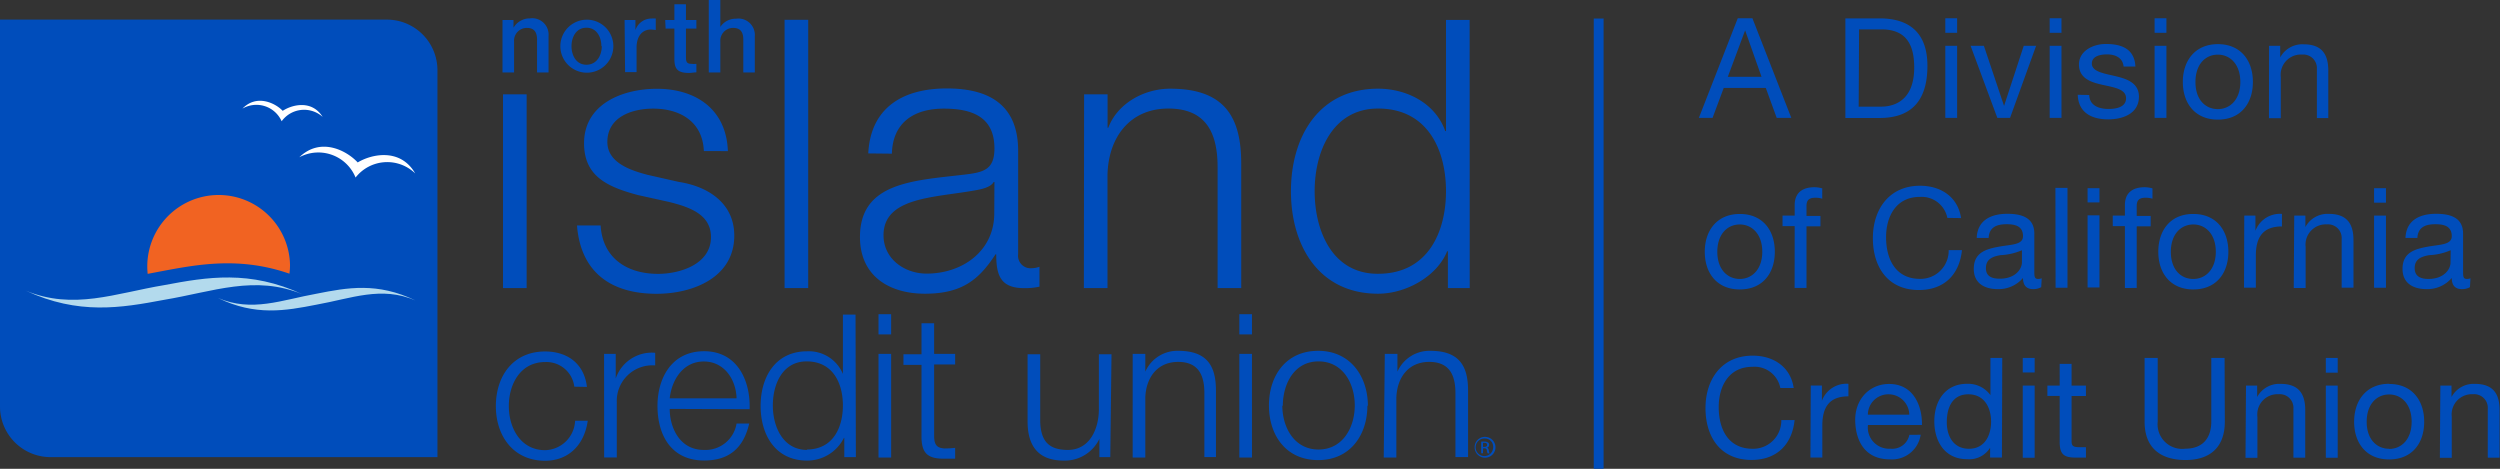 <svg xmlns="http://www.w3.org/2000/svg" viewBox="0 0 304.72 57.14" shape-rendering="geometricPrecision">
  <rect x="0" y="0" width="304.72" height="57.14" fill="#333333" stroke="none"/>
  <defs>
    <style>.cls-1{fill:#004dbb;}.cls-2{fill:#fff;}.cls-3{fill:#f16322;}.cls-4{fill:#b3daed;}</style>
  </defs>
  <title>logo</title>
  <path class="cls-1" d="M211.81,2.23h1.79l4.74,12.14h-1.78l-1.33-3.65h-5.13l-1.36,3.65h-1.67ZM210.6,9.36h4.11l-2-5.66h0Zm14.33-7.12h4.17c3.74,0,5.83,1.87,5.83,5.78,0,4.06-1.78,6.36-5.83,6.36h-4.17ZM226.55,13h2.69c1.11,0,4.08-.31,4.08-4.78,0-2.89-1.07-4.64-4-4.64h-2.72Zm12-9h-1.44V2.23h1.44Zm-1.44,1.58h1.44v8.79h-1.44ZM245,14.37h-1.55l-3.26-8.79h1.62l2.46,7.33h0l2.4-7.33h1.51ZM251.27,4h-1.44V2.23h1.44Zm-1.44,1.58h1.44v8.79h-1.44Zm4.82,6c.05,1.29,1.17,1.7,2.36,1.7.9,0,2.13-.2,2.13-1.31s-1.43-1.31-2.87-1.63-2.87-.8-2.87-2.48,1.75-2.5,3.28-2.5c1.94,0,3.49.61,3.6,2.75h-1.44c-.1-1.12-1.09-1.48-2-1.48s-1.87.24-1.87,1.12c0,1,1.53,1.21,2.87,1.53s2.87.8,2.87,2.5c0,2.09-2,2.77-3.74,2.77-2,0-3.64-.8-3.72-3ZM264.06,4h-1.44V2.23h1.44Zm-1.44,1.58h1.44v8.79h-1.44Zm7.71-.2c2.79,0,4.27,2,4.27,4.61s-1.48,4.59-4.27,4.59-4.27-2-4.27-4.59S267.55,5.38,270.34,5.38Zm0,7.92c1.51,0,2.74-1.19,2.74-3.31s-1.22-3.33-2.74-3.33S267.6,7.84,267.6,10,268.82,13.3,270.34,13.3Zm6.24-7.72h1.36V7h0a3.06,3.06,0,0,1,2.86-1.6c2.31,0,3,1.33,3,3.21v5.78H282.4V8.42a1.66,1.66,0,0,0-1.79-1.77A2.47,2.47,0,0,0,278,9.41v5h-1.44Zm-64.51,20.5c2.79,0,4.27,2,4.27,4.61s-1.48,4.59-4.27,4.59-4.27-2-4.27-4.59S209.28,26.08,212.06,26.08Zm0,7.92c1.51,0,2.74-1.19,2.74-3.31s-1.22-3.33-2.74-3.33-2.74,1.19-2.74,3.33S210.55,34,212.06,34Zm6.69-6.44h-1.48V26.28h1.48V25c0-1.43.85-2.18,2.43-2.18a3.55,3.55,0,0,1,.93.14v1.26a2.71,2.71,0,0,0-.82-.12c-.7,0-1.1.22-1.1,1v1.22h1.7v1.27h-1.7v7.51h-1.45Zm18.61-1A3.2,3.2,0,0,0,234,24c-2.89,0-4.11,2.38-4.11,4.91,0,2.77,1.22,5.08,4.13,5.08a3.43,3.43,0,0,0,3.5-3.5h1.62c-.31,3-2.19,4.86-5.25,4.86-3.77,0-5.61-2.79-5.61-6.32s2-6.39,5.75-6.39c2.53,0,4.62,1.36,5,3.94ZM248.8,35a1.93,1.93,0,0,1-1,.24c-.75,0-1.22-.41-1.22-1.36a3.9,3.9,0,0,1-3.09,1.36c-1.6,0-2.91-.71-2.91-2.46,0-2,1.48-2.41,3-2.7s3-.2,3-1.29c0-1.26-1-1.46-2-1.46-1.22,0-2.12.37-2.19,1.67h-1.45c.08-2.18,1.77-2.94,3.72-2.94,1.58,0,3.3.36,3.3,2.41V33c0,.68,0,1,.46,1a1.22,1.22,0,0,0,.44-.08Zm-2.35-4.5a7.43,7.43,0,0,1-2.62.6c-1,.17-1.77.51-1.77,1.58s.82,1.29,1.7,1.29c1.9,0,2.69-1.19,2.69-2Zm4.08-7.6H252V35.07h-1.45Zm5.37,1.77h-1.45V22.94h1.45Zm-1.45,1.58h1.45v8.79h-1.45ZM259,27.56h-1.48V26.28H259V25c0-1.43.85-2.18,2.43-2.18a3.55,3.55,0,0,1,.93.14v1.26a2.71,2.71,0,0,0-.82-.12c-.7,0-1.1.22-1.1,1v1.22h1.7v1.27h-1.7v7.51H259Zm8.34-1.48c2.79,0,4.27,2,4.27,4.61s-1.48,4.59-4.27,4.59-4.27-2-4.27-4.59S264.53,26.08,267.32,26.08Zm0,7.92c1.51,0,2.74-1.19,2.74-3.31s-1.22-3.33-2.74-3.33-2.74,1.19-2.74,3.33S265.8,34,267.32,34Zm6.21-7.72h1.36v1.85h0a3.2,3.2,0,0,1,3.23-2.06v1.53c-2.33,0-3.18,1.33-3.18,3.55v3.91h-1.44Zm6.09,0H281v1.39h0a3.06,3.06,0,0,1,2.86-1.6c2.31,0,3,1.33,3,3.21v5.78h-1.44V29.12a1.66,1.66,0,0,0-1.79-1.77,2.47,2.47,0,0,0-2.6,2.75v5h-1.45Zm11.18-1.58h-1.45V22.94h1.45Zm-1.45,1.58h1.45v8.79h-1.45ZM301.06,35a1.93,1.93,0,0,1-1,.24c-.75,0-1.22-.41-1.22-1.36a3.9,3.9,0,0,1-3.09,1.36c-1.6,0-2.91-.71-2.91-2.46,0-2,1.48-2.41,3-2.7s3-.2,3-1.29c0-1.26-1-1.46-2-1.46-1.22,0-2.12.37-2.19,1.67h-1.45c.08-2.18,1.77-2.94,3.72-2.94,1.58,0,3.3.36,3.3,2.41V33c0,.68,0,1,.46,1a1.22,1.22,0,0,0,.44-.08Zm-2.35-4.5a7.43,7.43,0,0,1-2.62.6c-1,.17-1.77.51-1.77,1.58S295.14,34,296,34c1.9,0,2.69-1.19,2.69-2ZM217,47.29a3.2,3.2,0,0,0-3.4-2.58c-2.89,0-4.11,2.38-4.11,4.91,0,2.77,1.22,5.08,4.13,5.08a3.43,3.43,0,0,0,3.5-3.5h1.62c-.31,3-2.19,4.86-5.25,4.86-3.77,0-5.61-2.79-5.61-6.32s2-6.39,5.75-6.39c2.53,0,4.62,1.36,5,3.94Zm3.71-.3h1.36v1.85h0a3.2,3.2,0,0,1,3.23-2.06v1.53c-2.33,0-3.18,1.32-3.18,3.55v3.91h-1.45Zm13.4,6a3.54,3.54,0,0,1-3.76,3c-2.8,0-4.13-1.94-4.22-4.62s1.73-4.57,4.13-4.57c3.11,0,4.06,2.91,4,5h-6.58a2.59,2.59,0,0,0,2.74,2.89A2.12,2.12,0,0,0,232.73,53Zm-1.39-2.45a2.53,2.53,0,0,0-2.53-2.48,2.5,2.5,0,0,0-2.52,2.48Zm11.29,5.23h-1.44V54.58h0a3,3,0,0,1-2.8,1.39c-2.7,0-4-2.14-4-4.62s1.33-4.57,4-4.57a3.36,3.36,0,0,1,2.84,1.38h0V43.63h1.44ZM240,54.7c1.94,0,2.69-1.67,2.69-3.31s-.78-3.33-2.77-3.33-2.63,1.68-2.63,3.4S238.11,54.7,240,54.7Zm8-9.3h-1.45V43.63H248ZM246.55,47H248v8.79h-1.45Zm5.95,0h1.75v1.27H252.5v5.46c0,.66.19.78,1.09.78h.66v1.27h-1.11c-1.5,0-2.09-.3-2.09-1.92V48.26h-1.5V47h1.5V44.35h1.45Zm18.68,4.4c0,3.06-1.75,4.67-4.78,4.67s-5-1.45-5-4.67V43.63H263v7.75a3,3,0,0,0,3.37,3.31c2,0,3.16-1.17,3.16-3.31V43.63h1.62Zm2.58-4.4h1.36v1.39h0a3.06,3.06,0,0,1,2.86-1.6c2.31,0,3,1.33,3,3.21v5.78h-1.44V49.82a1.66,1.66,0,0,0-1.79-1.77,2.47,2.47,0,0,0-2.6,2.75v5h-1.45Zm11.18-1.58h-1.45V43.63h1.45ZM283.49,47h1.45v8.79h-1.45Zm7.72-.2c2.79,0,4.27,2,4.27,4.61S294,56,291.21,56s-4.27-2-4.27-4.59S288.42,46.78,291.21,46.78Zm0,7.92c1.51,0,2.74-1.19,2.74-3.31s-1.22-3.33-2.74-3.33-2.74,1.19-2.74,3.33S289.7,54.7,291.21,54.7ZM297.45,47h1.36v1.39h0a3.06,3.06,0,0,1,2.86-1.6c2.31,0,3,1.33,3,3.21v5.78h-1.44V49.82a1.66,1.66,0,0,0-1.79-1.77,2.47,2.47,0,0,0-2.6,2.75v5h-1.45Z"/>
  <rect class="cls-1" x="194.26" y="2.26" width="1.2" height="54.87"/>
  <path class="cls-1" d="M61.31,11.5h2.88V35.11H61.31Zm24.48,6.91c-.14-3.57-2.88-5.17-6.18-5.17-2.56,0-5.58,1-5.58,4.07,0,2.56,2.93,3.48,4.9,4l3.84.87c3.3.5,6.73,2.43,6.73,6.54,0,5.13-5.08,7.09-9.47,7.09-5.49,0-9.24-2.56-9.7-8.33h2.88c.23,3.89,3.11,5.9,7,5.9,2.7,0,6.45-1.19,6.45-4.48,0-2.75-2.56-3.66-5.17-4.3l-3.71-.82c-3.75-1-6.59-2.29-6.59-6.32,0-4.8,4.71-6.64,8.88-6.64,4.71,0,8.47,2.47,8.65,7.6Zm9.84-16h2.88V35.11H95.63Zm10.2,16.29c.28-5.54,4.17-7.92,9.57-7.92,4.17,0,8.7,1.28,8.7,7.6V30.95a1.53,1.53,0,0,0,1.69,1.74,2.69,2.69,0,0,0,.91-.18v2.43a7.83,7.83,0,0,1-1.88.18c-2.93,0-3.39-1.65-3.39-4.12h-.09c-2,3.07-4.07,4.8-8.6,4.8-4.35,0-7.92-2.15-7.92-6.91,0-6.64,6.45-6.87,12.68-7.6,2.38-.28,3.71-.59,3.71-3.2,0-3.89-2.79-4.85-6.18-4.85-3.57,0-6.22,1.65-6.32,5.49Zm15.38,3.48h-.09c-.37.69-1.65.92-2.43,1.05-4.9.87-11,.82-11,5.45,0,2.88,2.56,4.67,5.26,4.67,4.39,0,8.28-2.79,8.24-7.42ZM132.14,11.5H135v4.07h.09c1.05-2.84,4.21-4.76,7.55-4.76,6.64,0,8.65,3.48,8.65,9.11V35.11h-2.88V20.37c0-4.07-1.33-7.14-6-7.14s-7.32,3.48-7.42,8.1V35.11h-2.88Zm47,23.61h-2.66V30.63h-.09c-1.24,3.06-5,5.17-8.42,5.17-7.18,0-10.62-5.81-10.62-12.49s3.43-12.5,10.62-12.5c3.52,0,7,1.79,8.19,5.17h.09V2.43h2.88Zm-11.17-1.74c6.13,0,8.28-5.17,8.28-10.07s-2.15-10.07-8.28-10.07c-5.49,0-7.73,5.17-7.73,10.07S162.43,33.37,167.92,33.37ZM61.25,2.44h1.34v.94l0,0a2.29,2.29,0,0,1,2-1.14,2,2,0,0,1,2.27,2.18V8.83H65.46v-4c0-1-.42-1.43-1.25-1.43a1.56,1.56,0,0,0-1.55,1.68V8.83H61.25ZM68.3,5.63a3.23,3.23,0,1,1,6.46,0,3.23,3.23,0,1,1-6.46,0Zm5,0c0-1.1-.56-2.25-1.82-2.25s-1.82,1.15-1.82,2.25.56,2.26,1.82,2.26S73.35,6.74,73.35,5.63Zm2.83-3.19h1.32V3.67h0A2.06,2.06,0,0,1,79.4,2.26a3.4,3.4,0,0,1,.53,0V3.66a5,5,0,0,0-.61-.06c-1,0-1.73.78-1.73,2.19v3H76.19Zm4.95,0H82.2V.52h1.41V2.44h1.27V3.49H83.61V6.9c0,.58.05.88.68.88a2.43,2.43,0,0,0,.59,0V8.82c-.31,0-.6.07-.91.07-1.47,0-1.74-.57-1.77-1.63V3.49H81.13ZM86.39,0H87.8V3.28h0a2.24,2.24,0,0,1,1.92-1A2,2,0,0,1,92,4.44V8.83H90.6v-4c0-1-.42-1.43-1.25-1.43A1.56,1.56,0,0,0,87.8,5.06V8.83H86.39ZM70,47.13a3.42,3.42,0,0,0-3.56-3c-3,0-4.42,2.68-4.42,5.37s1.46,5.37,4.42,5.37a3.75,3.75,0,0,0,3.66-3.59h1.54c-.42,3-2.39,4.88-5.2,4.88-3.85,0-6-3-6-6.66s2.1-6.66,6-6.66c2.68,0,4.76,1.44,5.1,4.32Zm3.63-4h1.42v3h0A4.65,4.65,0,0,1,79.86,43v1.54a4.34,4.34,0,0,0-4.68,4.51v6.71H73.64Zm8,6.71c0,2.25,1.2,5,4.15,5a3.84,3.84,0,0,0,4-3.22h1.54c-.66,2.85-2.32,4.51-5.49,4.51-4,0-5.69-3.07-5.69-6.66,0-3.32,1.68-6.66,5.69-6.66s5.66,3.54,5.54,7.07Zm8.15-1.29c-.07-2.32-1.51-4.49-4-4.49s-3.9,2.2-4.15,4.49Zm14.54,7.17h-1.41V53.38h-.05a5,5,0,0,1-4.49,2.76c-3.83,0-5.66-3.1-5.66-6.66s1.83-6.66,5.66-6.66a4.49,4.49,0,0,1,4.37,2.76h0V38.35h1.54Zm-6-.93c3.27,0,4.42-2.76,4.42-5.37s-1.15-5.37-4.42-5.37c-2.93,0-4.12,2.76-4.12,5.37S95.45,54.84,98.38,54.84Zm8.76-16.49h1.54v2.46h-1.54Zm0,4.83h1.54V55.77h-1.54Zm6.78,0h2.56v1.29h-2.56V53c0,1,.14,1.59,1.24,1.66a12,12,0,0,0,1.32-.07v1.32c-.46,0-.9,0-1.37,0-2,0-2.76-.68-2.73-2.83V44.47h-2.2V43.18h2.2V39.4h1.54Zm21.47,12.59H134V53.5h0a4.68,4.68,0,0,1-4.34,2.64c-3.17,0-4.41-1.85-4.41-4.78V43.18h1.54v8.2c.07,2.27.93,3.46,3.37,3.46,2.63,0,3.78-2.49,3.78-5V43.18h1.54Zm2.73-12.59h1.54v2.17h0a4.27,4.27,0,0,1,4-2.54c3.54,0,4.61,1.85,4.61,4.85v8.1H146.8V47.92c0-2.17-.71-3.81-3.2-3.81s-3.9,1.85-4,4.32v7.34h-1.54Zm13-4.83h1.54v2.46h-1.54Zm0,4.83h1.54V55.77h-1.54Zm15.61,6.29c0,3.61-2.1,6.66-6,6.66s-6-3-6-6.66,2.1-6.66,6-6.66S166.73,45.86,166.73,49.48Zm-10.37,0c0,2.68,1.46,5.37,4.41,5.37s4.42-2.68,4.42-5.37-1.46-5.37-4.42-5.37S156.36,46.79,156.36,49.48Zm12.49-6.29h1.54v2.17h0a4.27,4.27,0,0,1,4-2.54c3.54,0,4.61,1.85,4.61,4.85v8.1h-1.54V47.92c0-2.17-.71-3.81-3.2-3.81s-3.9,1.85-4,4.32v7.34h-1.54ZM181,53.25a1.27,1.27,0,1,1-1.26,1.26A1.25,1.25,0,0,1,181,53.25Zm0,.2a1.07,1.07,0,1,0,1,1.07,1,1,0,0,0-1-1.07Zm-.24,1.8h-.22V53.83a2.5,2.5,0,0,1,.4,0,.73.73,0,0,1,.44.11.34.34,0,0,1,.13.29.35.35,0,0,1-.28.34h0c.12,0,.21.13.24.34a1.16,1.16,0,0,0,.09.35h-.23a1,1,0,0,1-.1-.36.26.26,0,0,0-.3-.25h-.16Zm0-.78h.16c.19,0,.34-.07.34-.24s-.09-.25-.34-.25h-.16Z"/>
  <path class="cls-1" d="M47.18,2.39H0V49.57a6.17,6.17,0,0,0,6.15,6.15H53.32V8.54A6.17,6.17,0,0,0,47.18,2.39Z"/>
  <path class="cls-2" d="M39.33,14.25a3.38,3.38,0,0,0-5,.53h0a3.37,3.37,0,0,0-4.78-1.54c1.73-1.79,4-.69,4.91.27C35.59,12.76,38,12.13,39.33,14.25ZM43.6,19.8c-1.33-1.44-4.52-3.15-7.12-.63a4.9,4.9,0,0,1,6.86,2.47v0h0v0a4.9,4.9,0,0,1,7.27-.5C48.8,18,45.28,18.78,43.6,19.8Z"/>
  <path class="cls-3" d="M19.68,33.06c4.52-.85,9.58-1.79,15.6.3a8.85,8.85,0,0,0,.07-1.08A8.7,8.7,0,1,0,18,33.38Z"/>
  <path class="cls-4" d="M50.63,36.62c-4.15-1.79-7.81-.24-12.08.52-3.72.73-7.45,1.41-12-.83,4.15,1.79,7.81.24,12.08-.52C42.32,35.06,46,34.38,50.63,36.62Zm-13.74-.74c-6.44-3-11.65-2.11-16.86-1.13-6,1-11.09,3.09-16.91.67,6.44,3,11.65,2.11,16.86,1.13C26,35.55,31.07,33.47,36.89,35.88Z"/>
</svg>

